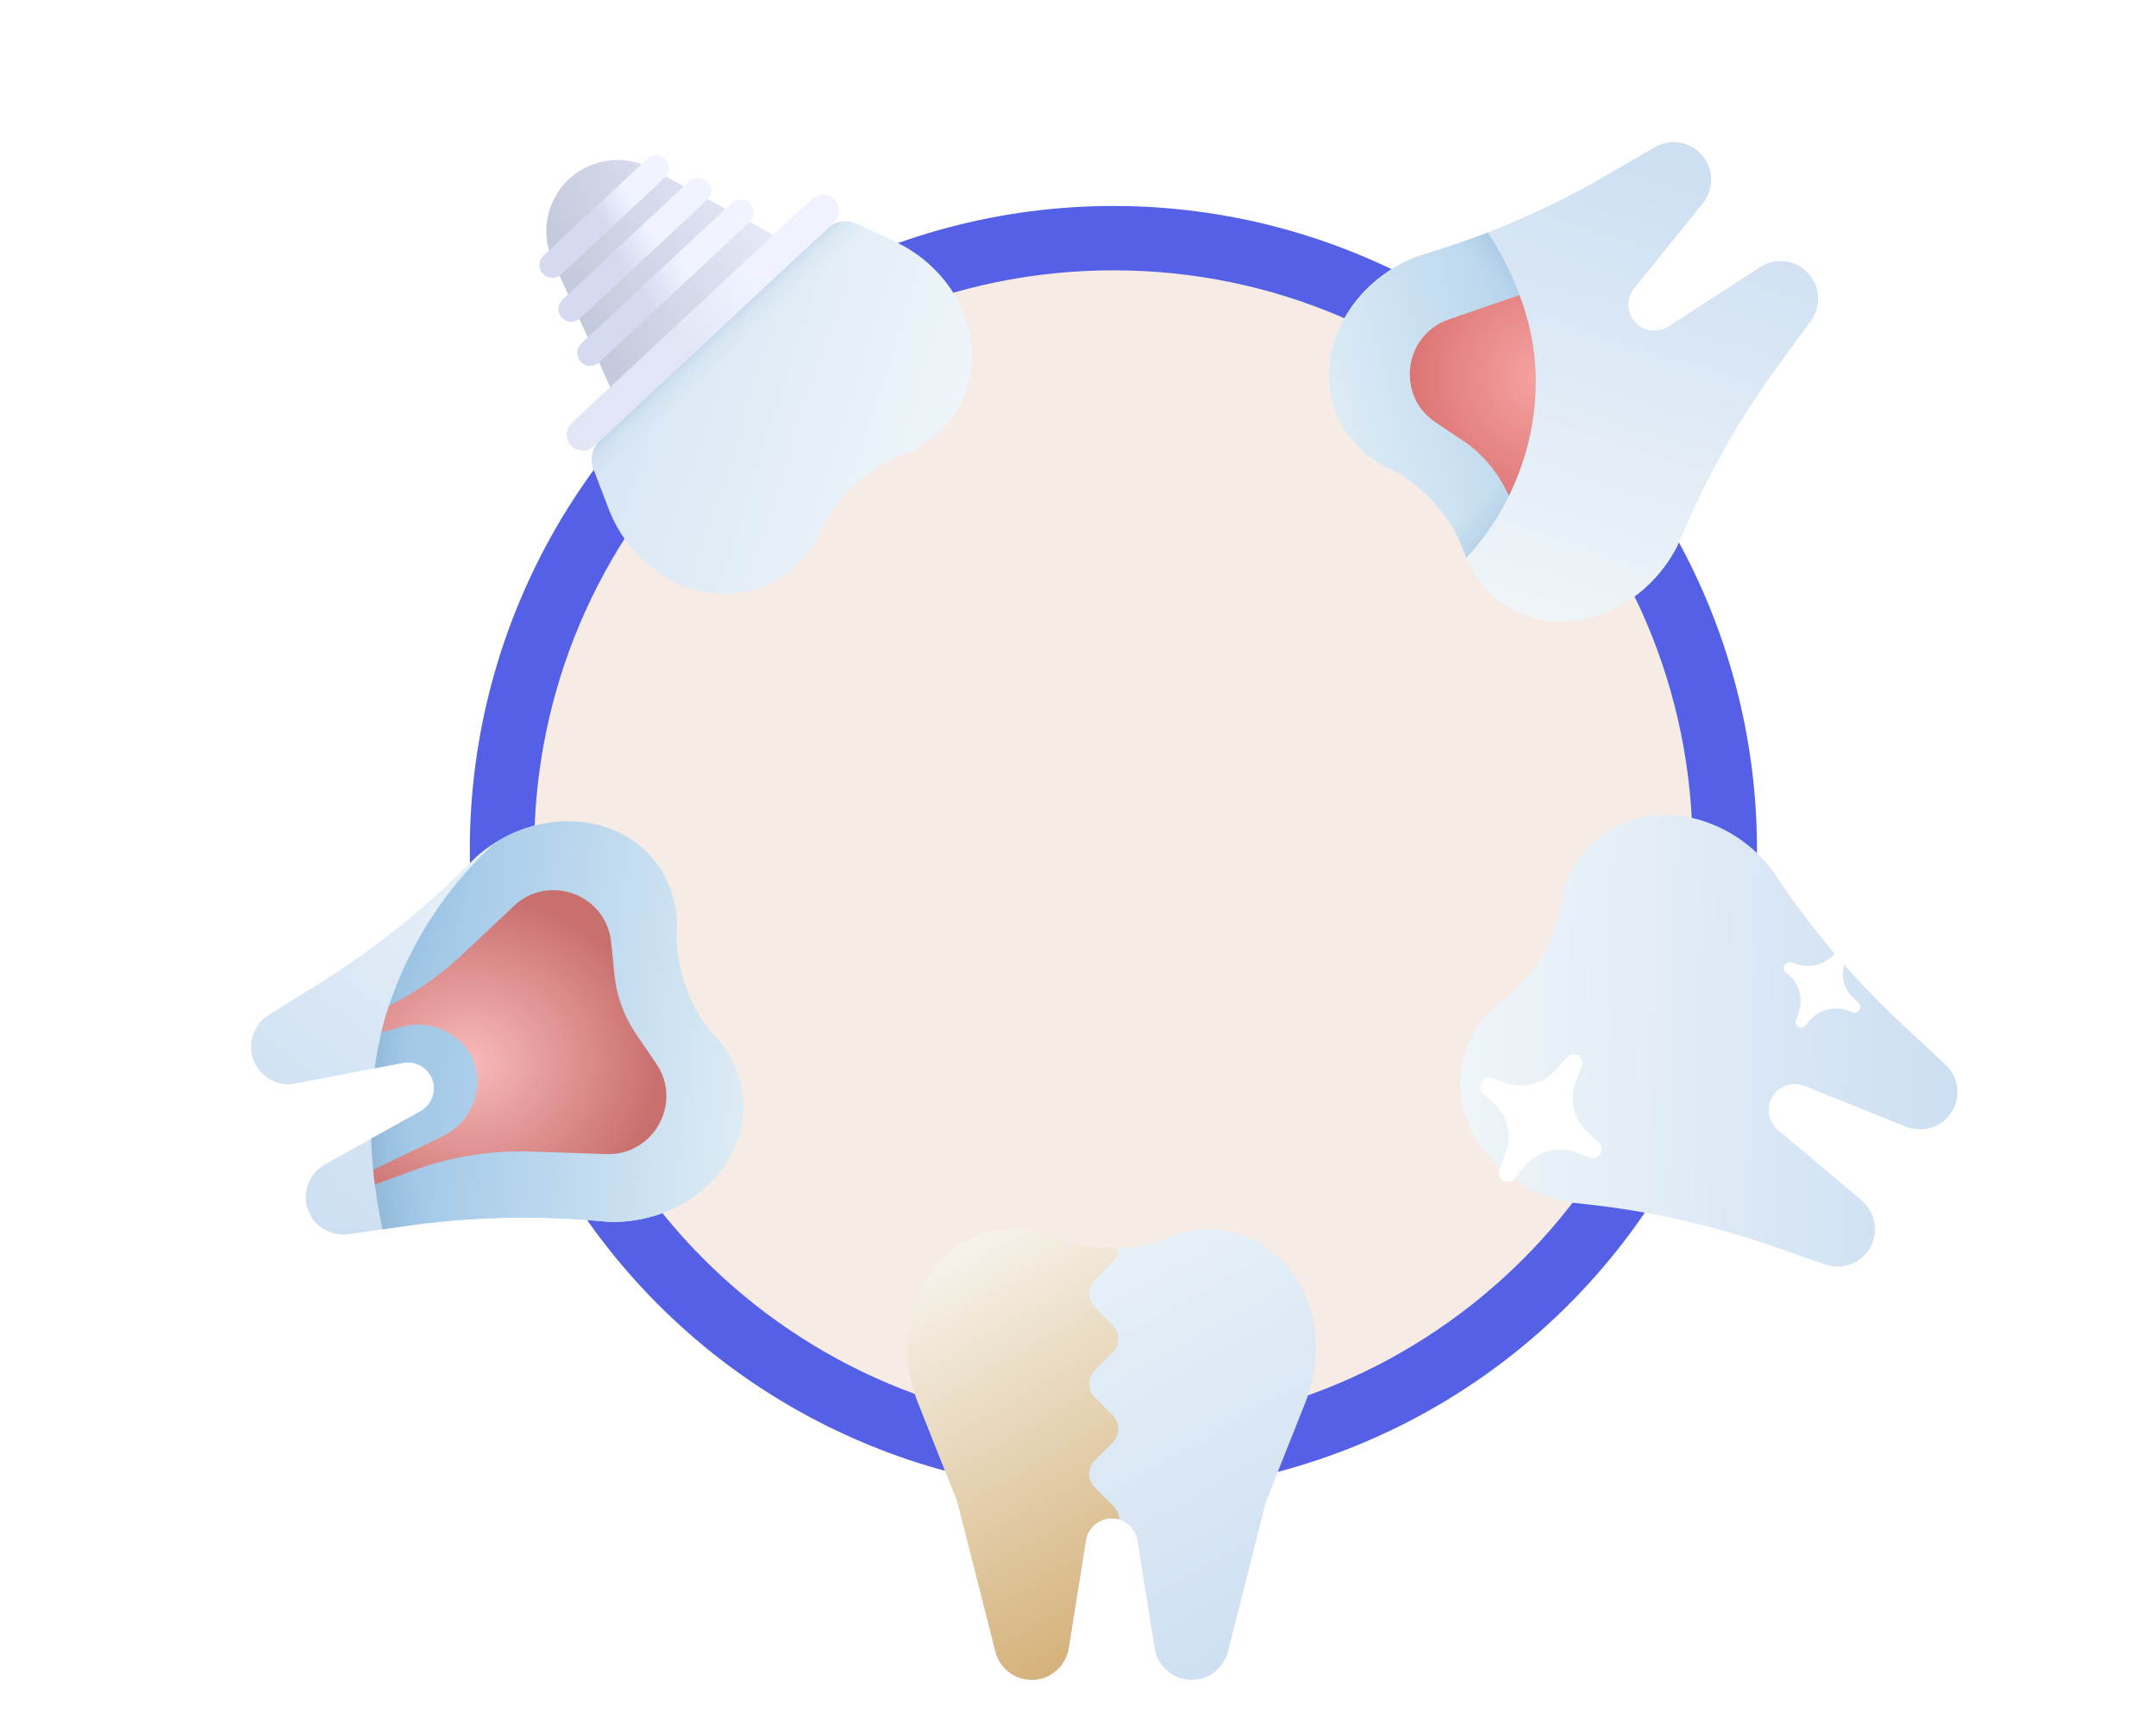 <svg width="335" height="266" viewBox="0 0 335 266" fill="none" xmlns="http://www.w3.org/2000/svg">
<circle cx="173" cy="132" r="100" fill="#5460e6"/>
<path d="M263 132C263 181.706 222.706 222 173 222C123.294 222 83 181.706 83 132C83 82.294 123.294 42 173 42C222.706 42 263 82.294 263 132Z" fill="#F6EBE5"/>
<g clip-path="url(#clip0_413_277)">
<path fill-rule="evenodd" clip-rule="evenodd" d="M242.509 140.608C241.773 145.979 238.069 152.143 233.673 155.315C230.101 157.892 227.631 161.691 227.037 166.208C225.783 175.742 233.354 184.905 243.997 186.823C243.999 186.823 244.002 186.825 244.003 186.826L246.852 187.141C256.483 188.205 265.965 190.342 275.121 193.513L283.83 196.529C286.392 197.301 289.144 196.243 290.516 193.96C291.989 191.508 291.456 188.345 289.258 186.494L276.288 175.576C274.761 174.29 274.391 172.091 275.414 170.388C276.438 168.684 278.553 167.979 280.405 168.724L296.135 175.049C298.8 176.121 301.844 175.107 303.317 172.655C304.689 170.372 304.33 167.445 302.447 165.546L295.695 159.272C288.597 152.676 282.258 145.308 276.798 137.303L275.182 134.936C275.18 134.935 275.178 134.934 275.176 134.932C268.486 126.435 256.841 124.052 249.012 129.635C245.302 132.28 243.108 136.245 242.509 140.608Z" fill="url(#paint0_linear_413_277)"/>
<g filter="url(#filter0_f_413_277)">
<path d="M234.082 168.284L231.906 167.528C231.26 167.303 230.546 167.562 230.194 168.148C229.832 168.75 229.956 169.525 230.488 169.984L231.997 171.288C234.19 173.181 234.989 176.23 234.008 178.956L232.982 181.808C232.763 182.416 233.004 183.093 233.558 183.426C234.129 183.769 234.865 183.645 235.292 183.135L237.01 181.082C238.947 178.768 242.149 177.956 244.955 179.067L246.911 179.841C247.562 180.099 248.305 179.848 248.666 179.248C249.017 178.663 248.907 177.911 248.403 177.452L246.627 175.834C244.471 173.869 243.759 170.773 244.841 168.063L245.803 165.653C246.051 165.033 245.813 164.325 245.24 163.981C244.686 163.648 243.974 163.751 243.537 164.227L241.534 166.407C239.646 168.463 236.718 169.2 234.082 168.284Z" fill="url(#paint1_linear_413_277)"/>
</g>
<path d="M234.9 169.628L230.986 167.905C230.694 167.776 230.352 167.885 230.188 168.158C230.02 168.438 230.092 168.8 230.355 168.994L233.759 171.508C235.763 172.987 236.463 175.664 235.44 177.934L233.32 182.638C233.19 182.927 233.296 183.269 233.569 183.432C233.848 183.6 234.21 183.526 234.4 183.261L237.229 179.323C238.754 177.199 241.585 176.479 243.94 177.616L247.844 179.501C248.138 179.643 248.492 179.537 248.66 179.258C248.824 178.984 248.758 178.632 248.507 178.435L245.057 175.743C242.976 174.119 242.32 171.258 243.484 168.89L245.492 164.804C245.636 164.511 245.532 164.156 245.252 163.988C244.979 163.824 244.628 163.89 244.432 164.14L241.44 167.979C239.895 169.961 237.201 170.64 234.9 169.628Z" fill="url(#paint2_linear_413_277)"/>
<g filter="url(#filter1_f_413_277)">
<path d="M279.125 149.791L278.386 149.534C277.98 149.393 277.531 149.556 277.31 149.924C277.082 150.303 277.16 150.79 277.494 151.079L277.905 151.434C279.608 152.904 280.229 155.272 279.467 157.389L279.062 158.513C278.925 158.895 279.076 159.322 279.425 159.531C279.784 159.746 280.246 159.669 280.515 159.348L281.105 158.643C282.616 156.838 285.113 156.205 287.301 157.071L287.821 157.277C288.23 157.439 288.697 157.281 288.924 156.903C289.145 156.536 289.076 156.063 288.758 155.774L288.008 155.091C286.432 153.655 285.912 151.392 286.703 149.411L287.124 148.356C287.28 147.966 287.13 147.521 286.77 147.305C286.422 147.095 285.974 147.16 285.699 147.459L284.89 148.34C283.43 149.929 281.164 150.5 279.125 149.791Z" fill="url(#paint3_linear_413_277)"/>
</g>
<path d="M280.269 150.855L277.807 149.771C277.624 149.691 277.409 149.759 277.306 149.931C277.2 150.107 277.245 150.335 277.41 150.457L279.551 152.037C280.811 152.967 281.251 154.65 280.608 156.078L279.275 159.035C279.193 159.217 279.26 159.432 279.431 159.535C279.607 159.64 279.835 159.594 279.954 159.427L281.733 156.951C282.692 155.615 284.472 155.163 285.952 155.877L288.408 157.063C288.592 157.152 288.814 157.086 288.92 156.91C289.023 156.738 288.982 156.516 288.824 156.393L286.655 154.7C285.347 153.679 284.934 151.88 285.666 150.391L286.928 147.822C287.019 147.638 286.953 147.415 286.777 147.309C286.606 147.206 286.385 147.247 286.262 147.405L284.38 149.818C283.409 151.064 281.715 151.491 280.269 150.855Z" fill="url(#paint4_linear_413_277)"/>
</g>
<path fill-rule="evenodd" clip-rule="evenodd" d="M181.312 192.372C176.329 194.507 169.138 194.507 164.155 192.372C160.107 190.638 155.578 190.477 151.4 192.295C142.58 196.131 138.626 207.343 142.467 217.456L142.465 217.457L148.754 233.307L154.661 256.593C155.318 259.185 157.643 261 160.306 261C163.166 261 165.603 258.914 166.057 256.077L168.737 239.336C169.052 237.365 170.746 235.915 172.734 235.915C174.721 235.915 176.415 237.365 176.73 239.336L179.41 256.076C179.864 258.914 182.301 261 185.161 261C187.824 261 190.149 259.185 190.806 256.593L196.713 233.307L203.002 217.457L203 217.456C206.842 207.343 202.887 196.131 194.067 192.295C189.889 190.477 185.36 190.638 181.312 192.372Z" fill="url(#paint5_linear_413_277)"/>
<path fill-rule="evenodd" clip-rule="evenodd" d="M173.757 193.953C173.769 194.737 173.476 195.524 172.879 196.121L170.121 198.879C168.95 200.05 168.95 201.95 170.121 203.121L172.879 205.879C174.05 207.05 174.05 208.95 172.879 210.121L170.121 212.879C168.95 214.05 168.95 215.95 170.121 217.121L172.879 219.879C174.05 221.05 174.05 222.95 172.879 224.121L170.121 226.879C168.95 228.05 168.95 229.95 170.121 231.121L173.015 234.015C173.586 234.586 173.881 235.333 173.894 236.085C173.525 235.974 173.135 235.915 172.733 235.915C170.746 235.915 169.052 237.365 168.737 239.336L166.057 256.076C165.603 258.914 163.166 261 160.306 261C157.642 261 155.318 259.185 154.661 256.593L148.754 233.307L142.465 217.457L142.467 217.456C138.625 207.343 142.58 196.131 151.399 192.295C155.578 190.477 160.106 190.638 164.155 192.372C166.926 193.56 170.38 194.087 173.757 193.953Z" fill="url(#paint6_linear_413_277)"/>
<path d="M140.182 70.666C135.071 72.552 129.767 77.498 127.529 82.465C125.711 86.501 122.479 89.732 118.174 91.294C109.088 94.59 98.625 89.218 94.652 79.277L94.65 79.278L92.185 72.833C91.603 71.312 92.002 69.59 93.193 68.479L128.625 35.438C129.816 34.327 131.562 34.05 133.039 34.736L139.296 37.645L139.295 37.647C148.935 42.304 153.564 53.116 149.642 61.95C147.783 66.135 144.335 69.133 140.182 70.666Z" fill="url(#paint7_linear_413_277)"/>
<path d="M140.182 70.666C135.071 72.552 129.767 77.498 127.529 82.465C125.711 86.501 122.479 89.732 118.174 91.294C109.088 94.59 98.625 89.218 94.652 79.277L94.65 79.278L92.185 72.833C91.603 71.312 92.002 69.59 93.193 68.479L128.625 35.438C129.816 34.327 131.562 34.05 133.039 34.736L139.296 37.645L139.295 37.647C148.935 42.304 153.564 53.116 149.642 61.95C147.783 66.135 144.335 69.133 140.182 70.666Z" fill="url(#paint8_linear_413_277)" fill-opacity="0.1"/>
<path d="M140.182 70.666C135.071 72.552 129.767 77.498 127.529 82.465C125.711 86.501 122.479 89.732 118.174 91.294C109.088 94.59 98.625 89.218 94.652 79.277L94.65 79.278L92.185 72.833C91.603 71.312 92.002 69.59 93.193 68.479L128.625 35.438C129.816 34.327 131.562 34.05 133.039 34.736L139.296 37.645L139.295 37.647C148.935 42.304 153.564 53.116 149.642 61.95C147.783 66.135 144.335 69.133 140.182 70.666Z" fill="url(#paint9_linear_413_277)" fill-opacity="0.05"/>
<path d="M122.028 37.489L95.699 62.041L85.883 40.486C83.914 36.163 84.929 31.064 88.403 27.824C91.878 24.584 97.035 23.927 101.211 26.193L122.028 37.489Z" fill="url(#paint10_linear_413_277)"/>
<path d="M129.682 31.034C130.624 32.044 130.569 33.626 129.559 34.568L92.26 69.35C91.25 70.291 89.668 70.236 88.726 69.226C87.785 68.216 87.84 66.635 88.85 65.693L126.149 30.911C127.159 29.969 128.741 30.024 129.682 31.034Z" fill="url(#paint11_linear_413_277)"/>
<path d="M103.367 24.809C104.12 25.617 104.076 26.882 103.268 27.636L87.178 42.639C86.371 43.393 85.105 43.349 84.352 42.541C83.598 41.733 83.643 40.467 84.45 39.714L100.54 24.71C101.348 23.957 102.614 24.001 103.367 24.809Z" fill="url(#paint12_linear_413_277)"/>
<path d="M109.969 28.223C110.723 29.031 110.678 30.297 109.871 31.05L90.124 49.464C89.316 50.217 88.051 50.173 87.297 49.365C86.544 48.557 86.588 47.292 87.396 46.538L107.143 28.125C107.95 27.371 109.216 27.415 109.969 28.223Z" fill="url(#paint13_linear_413_277)"/>
<path d="M116.572 31.638C117.325 32.446 117.281 33.711 116.473 34.465L93.07 56.288C92.262 57.042 90.996 56.998 90.243 56.19C89.49 55.382 89.534 54.116 90.342 53.363L113.745 31.539C114.553 30.786 115.818 30.83 116.572 31.638Z" fill="url(#paint14_linear_413_277)"/>
<path d="M116.572 31.638C117.325 32.446 117.281 33.711 116.473 34.465L93.07 56.288C92.262 57.042 90.996 56.998 90.243 56.19C89.49 55.382 89.534 54.116 90.342 53.363L113.745 31.539C114.553 30.786 115.818 30.83 116.572 31.638Z" fill="url(#paint15_linear_413_277)"/>
<g clip-path="url(#clip1_413_277)">
<path fill-rule="evenodd" clip-rule="evenodd" d="M215.939 72.815C220.86 75.09 225.672 80.434 227.419 85.565C228.839 89.735 231.75 93.207 235.896 95.097C244.647 99.083 255.623 94.522 260.569 84.904C260.57 84.902 260.572 84.9 260.574 84.9L261.708 82.267C265.541 73.368 270.357 64.925 276.066 57.096L281.497 49.649C282.984 47.425 282.777 44.484 280.995 42.505C279.081 40.379 275.9 39.964 273.488 41.525L259.254 50.736C257.578 51.82 255.367 51.532 254.037 50.055C252.707 48.578 252.652 46.349 253.906 44.795L264.553 31.603C266.358 29.367 266.278 26.16 264.364 24.034C262.582 22.055 259.678 21.542 257.311 22.788L249.337 27.41C240.954 32.27 232.054 36.177 222.803 39.059L220.067 39.911C220.066 39.914 220.064 39.915 220.062 39.916C209.98 43.83 204.296 54.269 207.346 63.388C208.791 67.71 211.941 70.967 215.939 72.815Z" fill="url(#paint16_linear_413_277)"/>
<path fill-rule="evenodd" clip-rule="evenodd" d="M215.939 72.815C220.86 75.09 225.672 80.434 227.419 85.565C228.839 89.735 231.75 93.207 235.896 95.097C244.647 99.083 255.623 94.522 260.569 84.904C260.57 84.902 260.572 84.9 260.574 84.9L261.708 82.267C265.541 73.368 270.357 64.925 276.066 57.096L281.497 49.649C282.984 47.425 282.777 44.484 280.995 42.505C279.081 40.379 275.9 39.964 273.488 41.525L259.254 50.736C257.578 51.82 255.367 51.532 254.037 50.055C252.707 48.578 252.652 46.349 253.906 44.795L264.553 31.603C266.358 29.367 266.278 26.16 264.364 24.034C262.582 22.055 259.678 21.542 257.311 22.788L249.337 27.41C240.954 32.27 232.054 36.177 222.803 39.059L220.067 39.911C220.066 39.914 220.064 39.915 220.062 39.916C209.98 43.83 204.296 54.269 207.346 63.388C208.791 67.71 211.941 70.967 215.939 72.815Z" fill="url(#paint17_linear_413_277)"/>
<path fill-rule="evenodd" clip-rule="evenodd" d="M227.824 86.637C232.656 81.558 238.907 71.616 238.601 58.264C238.41 49.924 235.13 42.261 231.179 36.133C228.423 37.202 225.63 38.178 222.803 39.059L220.067 39.911C220.066 39.914 220.064 39.915 220.062 39.916C209.98 43.83 204.296 54.269 207.346 63.388C208.791 67.71 211.941 70.967 215.939 72.815C220.86 75.09 225.672 80.434 227.419 85.565C227.543 85.928 227.678 86.286 227.824 86.637Z" fill="url(#paint18_linear_413_277)"/>
<path fill-rule="evenodd" clip-rule="evenodd" d="M227.824 86.637C232.656 81.558 238.907 71.616 238.601 58.264C238.41 49.924 235.13 42.261 231.179 36.133C228.423 37.202 225.63 38.178 222.803 39.059L220.067 39.911C220.066 39.914 220.064 39.915 220.062 39.916C209.98 43.83 204.296 54.269 207.346 63.388C208.791 67.71 211.941 70.967 215.939 72.815C220.86 75.09 225.672 80.434 227.419 85.565C227.543 85.928 227.678 86.286 227.824 86.637Z" fill="url(#paint19_linear_413_277)" fill-opacity="0.1"/>
<path fill-rule="evenodd" clip-rule="evenodd" d="M227.824 86.637C232.656 81.558 238.907 71.616 238.601 58.264C238.41 49.924 235.13 42.261 231.179 36.133C228.423 37.202 225.63 38.178 222.803 39.059L220.067 39.911C220.066 39.914 220.064 39.915 220.062 39.916C209.98 43.83 204.296 54.269 207.346 63.388C208.791 67.71 211.941 70.967 215.939 72.815C220.86 75.09 225.672 80.434 227.419 85.565C227.543 85.928 227.678 86.286 227.824 86.637Z" fill="url(#paint20_linear_413_277)" fill-opacity="0.1"/>
<path fill-rule="evenodd" clip-rule="evenodd" d="M227.824 86.637C232.656 81.558 238.907 71.616 238.601 58.264C238.41 49.924 235.13 42.261 231.179 36.133C228.423 37.202 225.63 38.178 222.803 39.059L220.067 39.911C220.066 39.914 220.064 39.915 220.062 39.916C209.98 43.83 204.296 54.269 207.346 63.388C208.791 67.71 211.941 70.967 215.939 72.815C220.86 75.09 225.672 80.434 227.419 85.565C227.543 85.928 227.678 86.286 227.824 86.637Z" fill="url(#paint21_linear_413_277)"/>
<path fill-rule="evenodd" clip-rule="evenodd" d="M227.824 86.637C232.656 81.558 238.907 71.616 238.601 58.264C238.41 49.924 235.13 42.261 231.179 36.133C228.423 37.202 225.63 38.178 222.803 39.059L220.067 39.911C220.066 39.914 220.064 39.915 220.062 39.916C209.98 43.83 204.296 54.269 207.346 63.388C208.791 67.71 211.941 70.967 215.939 72.815C220.86 75.09 225.672 80.434 227.419 85.565C227.543 85.928 227.678 86.286 227.824 86.637Z" fill="url(#paint22_linear_413_277)" fill-opacity="0.1"/>
<path fill-rule="evenodd" clip-rule="evenodd" d="M227.824 86.637C232.656 81.558 238.907 71.616 238.601 58.264C238.41 49.924 235.13 42.261 231.179 36.133C228.423 37.202 225.63 38.178 222.803 39.059L220.067 39.911C220.066 39.914 220.064 39.915 220.062 39.916C209.98 43.83 204.296 54.269 207.346 63.388C208.791 67.71 211.941 70.967 215.939 72.815C220.86 75.09 225.672 80.434 227.419 85.565C227.543 85.928 227.678 86.286 227.824 86.637Z" fill="url(#paint23_linear_413_277)" fill-opacity="0.1"/>
<path d="M234.456 77.012C236.941 71.964 238.77 65.633 238.601 58.264C238.501 53.897 237.554 49.716 236.107 45.843L225.128 49.622C218.087 52.045 216.867 61.484 223.061 65.618L227.189 68.373C230.051 70.282 232.371 72.898 233.926 75.967L234.456 77.012Z" fill="url(#paint24_radial_413_277)"/>
</g>
<g clip-path="url(#clip2_413_277)">
<path fill-rule="evenodd" clip-rule="evenodd" d="M111.027 160.893C107.316 156.941 104.857 150.184 105.158 144.771C105.404 140.374 104.006 136.063 100.869 132.758C94.249 125.784 82.364 125.902 74.175 132.966C74.173 132.968 74.171 132.968 74.168 132.968L72.131 134.984C65.243 141.8 57.615 147.823 49.389 152.944L41.564 157.814C39.352 159.319 38.442 162.124 39.353 164.626C40.331 167.314 43.126 168.891 45.947 168.347L62.594 165.139C64.555 164.761 66.496 165.857 67.176 167.725C67.856 169.593 67.073 171.68 65.328 172.651L50.514 180.894C48.003 182.291 46.876 185.295 47.854 187.983C48.765 190.485 51.265 192.049 53.926 191.78L63.052 190.481C72.644 189.116 82.36 188.827 92.017 189.62L94.874 189.855C94.875 189.853 94.878 189.853 94.88 189.853C105.694 190.001 114.874 182.451 115.462 172.853C115.741 168.305 114.041 164.105 111.027 160.893Z" fill="url(#paint25_linear_413_277)"/>
<path d="M76.864 130.972C70.787 136.55 64.949 144.158 61.168 154.172C59.702 158.053 58.751 162.022 58.208 165.984L62.594 165.139C64.555 164.761 66.496 165.857 67.176 167.725C67.856 169.593 67.073 171.68 65.328 172.651L57.67 176.912C57.828 181.817 58.487 186.575 59.434 190.996L63.052 190.481C72.644 189.116 82.36 188.827 92.017 189.62L94.874 189.855C94.875 189.853 94.878 189.853 94.88 189.853C105.694 190.001 114.874 182.451 115.462 172.853C115.741 168.305 114.041 164.105 111.027 160.893C107.316 156.941 104.857 150.184 105.158 144.771C105.404 140.374 104.006 136.063 100.869 132.758C94.944 126.516 84.8 125.955 76.864 130.972Z" fill="url(#paint26_linear_413_277)"/>
<path d="M76.864 130.972C70.787 136.55 64.949 144.158 61.168 154.172C59.702 158.053 58.751 162.022 58.208 165.984L62.594 165.139C64.555 164.761 66.496 165.857 67.176 167.725C67.856 169.593 67.073 171.68 65.328 172.651L57.67 176.912C57.828 181.817 58.487 186.575 59.434 190.996L63.052 190.481C72.644 189.116 82.36 188.827 92.017 189.62L94.874 189.855C94.875 189.853 94.878 189.853 94.88 189.853C105.694 190.001 114.874 182.451 115.462 172.853C115.741 168.305 114.041 164.105 111.027 160.893C107.316 156.941 104.857 150.184 105.158 144.771C105.404 140.374 104.006 136.063 100.869 132.758C94.944 126.516 84.8 125.955 76.864 130.972Z" fill="url(#paint27_linear_413_277)" fill-opacity="0.1"/>
<path d="M76.864 130.972C70.787 136.55 64.949 144.158 61.168 154.172C59.702 158.053 58.751 162.022 58.208 165.984L62.594 165.139C64.555 164.761 66.496 165.857 67.176 167.725C67.856 169.593 67.073 171.68 65.328 172.651L57.67 176.912C57.828 181.817 58.487 186.575 59.434 190.996L63.052 190.481C72.644 189.116 82.36 188.827 92.017 189.62L94.874 189.855C94.875 189.853 94.878 189.853 94.88 189.853C105.694 190.001 114.874 182.451 115.462 172.853C115.741 168.305 114.041 164.105 111.027 160.893C107.316 156.941 104.857 150.184 105.158 144.771C105.404 140.374 104.006 136.063 100.869 132.758C94.944 126.516 84.8 125.955 76.864 130.972Z" fill="url(#paint28_linear_413_277)" fill-opacity="0.1"/>
<path d="M59.269 160.346C59.597 158.989 59.98 157.636 60.42 156.291C64.579 154.206 68.421 151.523 71.822 148.319L79.843 140.762C85.278 135.641 94.225 138.985 94.969 146.416L95.468 151.396C95.801 154.72 96.961 157.908 98.843 160.668L101.963 165.245C106.114 171.334 101.587 179.558 94.222 179.309L82.469 178.911C76.327 178.703 70.203 179.677 64.428 181.778L58.243 184.03C58.147 183.279 58.062 182.522 57.987 181.76L68.85 176.495C71.849 175.042 73.867 172.125 74.169 168.806C74.4 166.268 73.487 163.759 71.678 161.963C69.314 159.615 65.892 158.677 62.661 159.491L59.269 160.346Z" fill="url(#paint29_radial_413_277)"/>
</g>
<defs>
<filter id="filter0_f_413_277" x="225.988" y="159.787" width="26.882" height="27.832" filterUnits="userSpaceOnUse" color-interpolation-filters="sRGB">
<feFlood flood-opacity="0" result="BackgroundImageFix"/>
<feBlend mode="normal" in="SourceGraphic" in2="BackgroundImageFix" result="shape"/>
<feGaussianBlur stdDeviation="2" result="effect1_foregroundBlur_413_277"/>
</filter>
<filter id="filter1_f_413_277" x="273.18" y="143.182" width="19.873" height="20.47" filterUnits="userSpaceOnUse" color-interpolation-filters="sRGB">
<feFlood flood-opacity="0" result="BackgroundImageFix"/>
<feBlend mode="normal" in="SourceGraphic" in2="BackgroundImageFix" result="shape"/>
<feGaussianBlur stdDeviation="2" result="effect1_foregroundBlur_413_277"/>
</filter>
<linearGradient id="paint0_linear_413_277" x1="224.897" y1="167.255" x2="302.208" y2="169.065" gradientUnits="userSpaceOnUse">
<stop stop-color="#F0F6F9"/>
<stop offset="1" stop-color="#CDDFF2"/>
</linearGradient>
<linearGradient id="paint1_linear_413_277" x1="230.183" y1="168.166" x2="248.655" y2="179.265" gradientUnits="userSpaceOnUse">
<stop stop-color="white"/>
<stop offset="1" stop-color="white"/>
</linearGradient>
<linearGradient id="paint2_linear_413_277" x1="230.183" y1="168.166" x2="248.655" y2="179.265" gradientUnits="userSpaceOnUse">
<stop stop-color="white"/>
<stop offset="1" stop-color="white"/>
</linearGradient>
<linearGradient id="paint3_linear_413_277" x1="277.303" y1="149.936" x2="288.917" y2="156.915" gradientUnits="userSpaceOnUse">
<stop stop-color="white"/>
<stop offset="1" stop-color="white"/>
</linearGradient>
<linearGradient id="paint4_linear_413_277" x1="277.303" y1="149.936" x2="288.917" y2="156.915" gradientUnits="userSpaceOnUse">
<stop stop-color="white"/>
<stop offset="1" stop-color="white"/>
</linearGradient>
<linearGradient id="paint5_linear_413_277" x1="149.4" y1="191" x2="187.667" y2="258.2" gradientUnits="userSpaceOnUse">
<stop stop-color="#EBF4F8"/>
<stop offset="1" stop-color="#D0E0F3"/>
</linearGradient>
<linearGradient id="paint6_linear_413_277" x1="149.4" y1="191" x2="187.667" y2="258.2" gradientUnits="userSpaceOnUse">
<stop stop-color="#F7F5EF"/>
<stop offset="1" stop-color="#D0A768"/>
</linearGradient>
<linearGradient id="paint7_linear_413_277" x1="151.988" y1="61.509" x2="78.976" y2="37.969" gradientUnits="userSpaceOnUse">
<stop stop-color="#F0F6F9"/>
<stop offset="1" stop-color="#CDDFF2"/>
</linearGradient>
<linearGradient id="paint8_linear_413_277" x1="110.252" y1="50.521" x2="112.298" y2="52.715" gradientUnits="userSpaceOnUse">
<stop offset="0.242" stop-color="#065099"/>
<stop offset="1" stop-color="#DFEBF6" stop-opacity="0.47"/>
</linearGradient>
<linearGradient id="paint9_linear_413_277" x1="110.909" y1="51.959" x2="113.637" y2="54.884" gradientUnits="userSpaceOnUse">
<stop stop-color="#065099"/>
<stop offset="1" stop-color="#065099" stop-opacity="0"/>
</linearGradient>
<linearGradient id="paint10_linear_413_277" x1="80.509" y1="45.751" x2="119.703" y2="27.73" gradientUnits="userSpaceOnUse">
<stop stop-color="#BCC1D6"/>
<stop offset="1" stop-color="#E9ECFA"/>
</linearGradient>
<linearGradient id="paint11_linear_413_277" x1="118.198" y1="45.162" x2="105.386" y2="53.683" gradientUnits="userSpaceOnUse">
<stop stop-color="#F0F3FF"/>
<stop offset="1" stop-color="#E1E5F5"/>
</linearGradient>
<linearGradient id="paint12_linear_413_277" x1="98.607" y1="31.982" x2="93.773" y2="34.585" gradientUnits="userSpaceOnUse">
<stop stop-color="#F1F4FF"/>
<stop offset="1" stop-color="#D5DAF0"/>
</linearGradient>
<linearGradient id="paint13_linear_413_277" x1="102.477" y1="37.944" x2="96.515" y2="40.981" gradientUnits="userSpaceOnUse">
<stop stop-color="#F1F4FF"/>
<stop offset="1" stop-color="#D5DAF0"/>
</linearGradient>
<linearGradient id="paint14_linear_413_277" x1="107.331" y1="42.989" x2="100.2" y2="46.356" gradientUnits="userSpaceOnUse">
<stop stop-color="#F1F4FF"/>
<stop offset="1" stop-color="#D5DAF0"/>
</linearGradient>
<linearGradient id="paint15_linear_413_277" x1="107.331" y1="42.989" x2="100.2" y2="46.356" gradientUnits="userSpaceOnUse">
<stop stop-color="#F1F4FF"/>
<stop offset="1" stop-color="#D5DAF0"/>
</linearGradient>
<linearGradient id="paint16_linear_413_277" x1="236.272" y1="97.449" x2="260.606" y2="24.045" gradientUnits="userSpaceOnUse">
<stop stop-color="#F0F6F9"/>
<stop offset="1" stop-color="#CDDFF2"/>
</linearGradient>
<linearGradient id="paint17_linear_413_277" x1="236.272" y1="97.449" x2="260.606" y2="24.045" gradientUnits="userSpaceOnUse">
<stop stop-color="#F0F6F9"/>
<stop offset="1" stop-color="#CDDFF2"/>
</linearGradient>
<linearGradient id="paint18_linear_413_277" x1="204.943" y1="65.643" x2="253.477" y2="51.547" gradientUnits="userSpaceOnUse">
<stop stop-color="#E0EDF6"/>
<stop offset="1" stop-color="#A5CAE8"/>
</linearGradient>
<linearGradient id="paint19_linear_413_277" x1="232.672" y1="83.736" x2="228.322" y2="78.905" gradientUnits="userSpaceOnUse">
<stop stop-color="#043A70"/>
<stop offset="1" stop-color="#065099" stop-opacity="0"/>
</linearGradient>
<linearGradient id="paint20_linear_413_277" x1="235.449" y1="37.502" x2="230.618" y2="41.852" gradientUnits="userSpaceOnUse">
<stop stop-color="#002C57"/>
<stop offset="1" stop-color="#065099" stop-opacity="0"/>
</linearGradient>
<linearGradient id="paint21_linear_413_277" x1="204.943" y1="65.643" x2="253.477" y2="51.547" gradientUnits="userSpaceOnUse">
<stop stop-color="#E0EDF6"/>
<stop offset="1" stop-color="#A5CAE8"/>
</linearGradient>
<linearGradient id="paint22_linear_413_277" x1="232.672" y1="83.736" x2="228.322" y2="78.905" gradientUnits="userSpaceOnUse">
<stop stop-color="#043A70"/>
<stop offset="1" stop-color="#065099" stop-opacity="0"/>
</linearGradient>
<linearGradient id="paint23_linear_413_277" x1="235.449" y1="37.502" x2="230.618" y2="41.852" gradientUnits="userSpaceOnUse">
<stop stop-color="#002C57"/>
<stop offset="1" stop-color="#065099" stop-opacity="0"/>
</linearGradient>
<radialGradient id="paint24_radial_413_277" cx="0" cy="0" r="1" gradientUnits="userSpaceOnUse" gradientTransform="translate(238.947 58.574) rotate(178.462) scale(22.344 24.599)">
<stop stop-color="#F5A2A1"/>
<stop offset="1" stop-color="#D96F6E"/>
</radialGradient>
<linearGradient id="paint25_linear_413_277" x1="101.402" y1="130.437" x2="51.342" y2="189.379" gradientUnits="userSpaceOnUse">
<stop stop-color="#F0F6F9"/>
<stop offset="1" stop-color="#CDDFF2"/>
</linearGradient>
<linearGradient id="paint26_linear_413_277" x1="118.535" y1="171.663" x2="68.255" y2="166.552" gradientUnits="userSpaceOnUse">
<stop stop-color="#E0EDF6"/>
<stop offset="1" stop-color="#A5CAE8"/>
</linearGradient>
<linearGradient id="paint27_linear_413_277" x1="59.875" y1="143.529" x2="70.086" y2="146.73" gradientUnits="userSpaceOnUse">
<stop stop-color="#043A70"/>
<stop offset="1" stop-color="#065099" stop-opacity="0"/>
</linearGradient>
<linearGradient id="paint28_linear_413_277" x1="59.59" y1="190.989" x2="66.681" y2="190.004" gradientUnits="userSpaceOnUse">
<stop stop-color="#002C57"/>
<stop offset="1" stop-color="#065099" stop-opacity="0"/>
</linearGradient>
<radialGradient id="paint29_radial_413_277" cx="0" cy="0" r="1" gradientUnits="userSpaceOnUse" gradientTransform="translate(73.077 165.07) rotate(-0.766) scale(29.149 25.802)">
<stop stop-color="#F8BAB9"/>
<stop offset="1" stop-color="#C9706F"/>
</radialGradient>
<clipPath id="clip0_413_277">
<rect width="80" height="80" fill="white" transform="translate(212.165 178.738) rotate(-59)"/>
</clipPath>
<clipPath id="clip1_413_277">
<rect width="80" height="80" fill="white" transform="translate(243.53 112.982) rotate(-132)"/>
</clipPath>
<clipPath id="clip2_413_277">
<rect width="80" height="80" fill="white" transform="translate(100.491 113.316) rotate(70)"/>
</clipPath>
</defs>
</svg>
